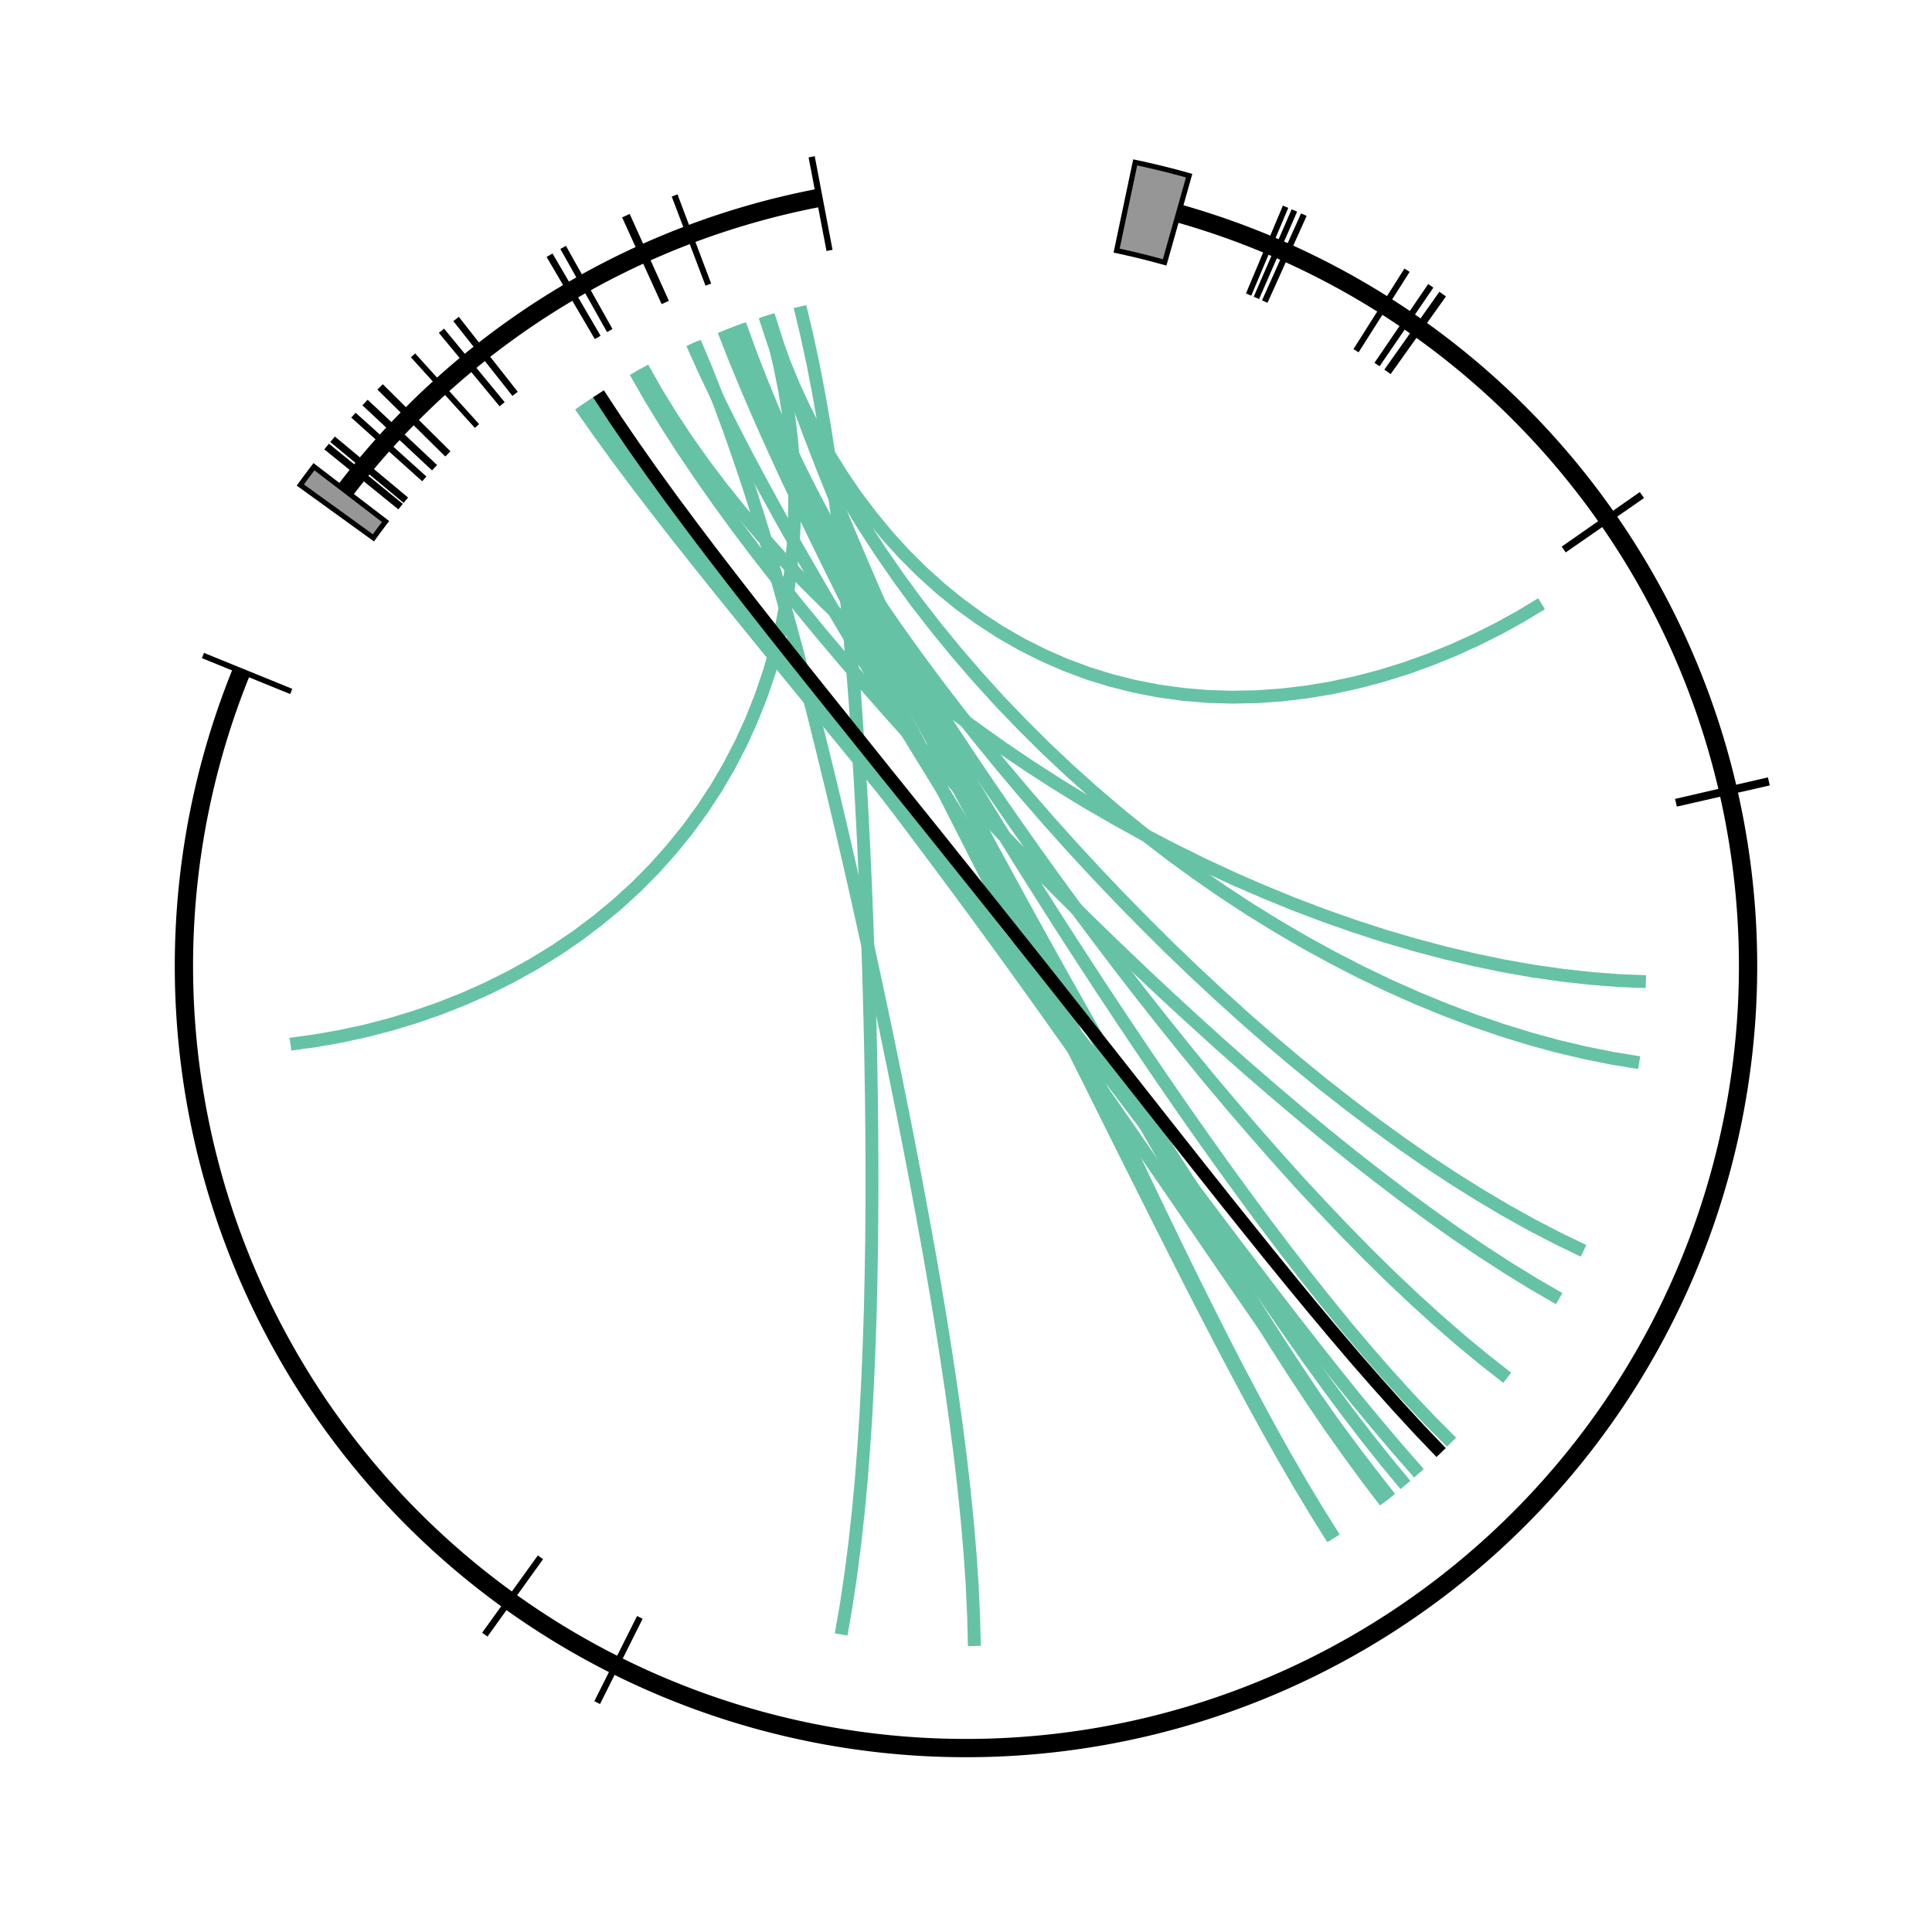 <?xml version="1.0" encoding="utf-8" standalone="no"?>
<!DOCTYPE svg PUBLIC "-//W3C//DTD SVG 1.1//EN" "http://www.w3.org/Graphics/SVG/1.1/DTD/svg11.dtd">
<svg width="3000px" height="3000px" version="1.1" xmlns="http://www.w3.org/2000/svg" xmlns:xlink="http://www.w3.org/1999/xlink">
<g id="ideograms">
<g id="highlighttrack_0">
<path d="M799.208,2475.588 A1201.200,1201.200 40.000 0,1 387.518,1046.937 L363.068,1036.979 A1227.600,1227.600 0.000 0,0 783.806,2497.029 Z" style="stroke-width:2.0;stroke:rgb(0,0,0);stroke-linecap:round;fill:rgb(0,0,0);" />
<path d="M963.007,2574.486 A1201.200,1201.200 40.000 0,1 797.498,2474.357 L782.058,2495.772 A1227.600,1227.600 0.000 0,0 951.205,2598.101 Z" style="stroke-width:2.0;stroke:rgb(0,0,0);stroke-linecap:round;fill:rgb(0,0,0);" />
<path d="M2670.143,1228.619 A1201.200,1201.200 40.000 0,1 961.422,2573.692 L949.585,2597.290 A1227.600,1227.600 0.000 0,0 2695.860,1222.654 Z" style="stroke-width:2.0;stroke:rgb(0,0,0);stroke-linecap:round;fill:rgb(0,0,0);" />
<path d="M2484.651,812.000 A1201.200,1201.200 40.000 0,1 2671.157,1233.030 L2696.897,1227.163 A1227.600,1227.600 0.000 0,0 2506.291,796.879 Z" style="stroke-width:2.0;stroke:rgb(0,0,0);stroke-linecap:round;fill:rgb(0,0,0);" />
<path d="M2193.300,519.074 A1201.200,1201.200 40.000 0,1 2486.451,814.584 L2508.132,799.520 A1227.600,1227.600 0.000 0,0 2208.537,497.515 Z" style="stroke-width:2.0;stroke:rgb(0,0,0);stroke-linecap:round;fill:rgb(0,0,0);" />
<path d="M2177.040,507.781 A1201.200,1201.200 40.000 0,1 2196.754,521.524 L2212.067,500.019 A1227.600,1227.600 0.000 0,0 2191.920,485.974 Z" style="stroke-width:2.0;stroke:rgb(0,0,0);stroke-linecap:round;fill:rgb(0,0,0);" />
<path d="M2142.475,485.058 A1201.200,1201.200 40.000 0,1 2178.418,508.723 L2193.328,486.936 A1227.600,1227.600 0.000 0,0 2156.596,462.752 Z" style="stroke-width:2.0;stroke:rgb(0,0,0);stroke-linecap:round;fill:rgb(0,0,0);" />
<path d="M1991.964,404.166 A1201.200,1201.200 40.000 0,1 2143.726,485.851 L2157.874,463.562 A1227.600,1227.600 0.000 0,0 2002.777,380.082 Z" style="stroke-width:2.0;stroke:rgb(0,0,0);stroke-linecap:round;fill:rgb(0,0,0);" />
<path d="M1978.282,398.125 A1201.200,1201.200 40.000 0,1 1993.258,404.748 L2004.099,380.676 A1227.600,1227.600 0.000 0,0 1988.793,373.908 Z" style="stroke-width:2.0;stroke:rgb(0,0,0);stroke-linecap:round;fill:rgb(0,0,0);" />
<path d="M1965.544,392.683 A1201.200,1201.200 40.000 0,1 1979.353,398.591 L1989.888,374.384 A1227.600,1227.600 0.000 0,0 1975.776,368.347 Z" style="stroke-width:2.0;stroke:rgb(0,0,0);stroke-linecap:round;fill:rgb(0,0,0);" />
<path d="M1747.479,324.570 A1201.200,1201.200 40.000 0,1 1966.448,393.064 L1976.699,368.735 A1227.600,1227.600 0.000 0,0 1752.919,298.737 Z" style="stroke-width:2.0;stroke:rgb(0,0,0);stroke-linecap:round;fill:rgb(0,0,0);" />
</g>
<g id="highlighttrack_0">
<path d="M1074.438,376.711 A1201.200,1201.200 40.000 0,1 1275.757,319.917 L1270.828,293.981 A1227.600,1227.600 0.000 0,0 1065.085,352.023 Z" style="stroke-width:2.0;stroke:rgb(0,0,0);stroke-linecap:round;fill:rgb(0,0,0);" />
<path d="M1001.991,406.899 A1201.200,1201.200 40.000 0,1 1075.804,376.194 L1066.481,351.495 A1227.600,1227.600 0.000 0,0 991.046,382.875 Z" style="stroke-width:2.0;stroke:rgb(0,0,0);stroke-linecap:round;fill:rgb(0,0,0);" />
<path d="M911.814,452.661 A1201.200,1201.200 40.000 0,1 1006.209,404.988 L995.357,380.921 A1227.600,1227.600 0.000 0,0 898.887,429.642 Z" style="stroke-width:2.0;stroke:rgb(0,0,0);stroke-linecap:round;fill:rgb(0,0,0);" />
<path d="M891.682,464.225 A1201.200,1201.200 40.000 0,1 913.379,451.784 L900.487,428.746 A1227.600,1227.600 0.000 0,0 878.312,441.461 Z" style="stroke-width:2.0;stroke:rgb(0,0,0);stroke-linecap:round;fill:rgb(0,0,0);" />
<path d="M755.444,557.388 A1201.200,1201.200 40.000 0,1 893.823,462.970 L880.501,440.178 A1227.600,1227.600 0.000 0,0 739.080,536.671 Z" style="stroke-width:2.0;stroke:rgb(0,0,0);stroke-linecap:round;fill:rgb(0,0,0);" />
<path d="M734.291,574.489 A1201.200,1201.200 40.000 0,1 757.509,555.761 L741.190,535.008 A1227.600,1227.600 0.000 0,0 717.462,554.148 Z" style="stroke-width:2.0;stroke:rgb(0,0,0);stroke-linecap:round;fill:rgb(0,0,0);" />
<path d="M693.373,609.925 A1201.200,1201.200 40.000 0,1 736.060,573.028 L719.270,552.655 A1227.600,1227.600 0.000 0,0 675.645,590.362 Z" style="stroke-width:2.0;stroke:rgb(0,0,0);stroke-linecap:round;fill:rgb(0,0,0);" />
<path d="M644.418,656.875 A1201.200,1201.200 40.000 0,1 694.038,609.322 L676.324,589.747 A1227.600,1227.600 0.000 0,0 625.614,638.344 Z" style="stroke-width:2.0;stroke:rgb(0,0,0);stroke-linecap:round;fill:rgb(0,0,0);" />
<path d="M622.477,679.735 A1201.200,1201.200 40.000 0,1 646.925,654.337 L628.176,635.751 A1227.600,1227.600 0.000 0,0 603.190,661.708 Z" style="stroke-width:2.0;stroke:rgb(0,0,0);stroke-linecap:round;fill:rgb(0,0,0);" />
<path d="M606.159,697.547 A1201.200,1201.200 40.000 0,1 624.974,677.072 L605.742,658.986 A1227.600,1227.600 0.000 0,0 586.514,679.911 Z" style="stroke-width:2.0;stroke:rgb(0,0,0);stroke-linecap:round;fill:rgb(0,0,0);" />
<path d="M575.467,733.110 A1201.200,1201.200 40.000 0,1 607.484,696.074 L587.869,678.405 A1227.600,1227.600 0.000 0,0 555.148,716.255 Z" style="stroke-width:2.0;stroke:rgb(0,0,0);stroke-linecap:round;fill:rgb(0,0,0);" />
<path d="M566.712,743.789 A1201.200,1201.200 40.000 0,1 577.361,730.832 L557.083,713.927 A1227.600,1227.600 0.000 0,0 546.200,727.169 Z" style="stroke-width:2.0;stroke:rgb(0,0,0);stroke-linecap:round;fill:rgb(0,0,0);" />
<path d="M526.357,796.508 A1201.200,1201.200 40.000 0,1 568.711,741.328 L548.243,724.654 A1227.600,1227.600 0.000 0,0 504.958,781.047 Z" style="stroke-width:2.0;stroke:rgb(0,0,0);stroke-linecap:round;fill:rgb(0,0,0);" />
</g>
<path d="M 346.64,873.57 L 307.10,852.09 " style="stroke-linecap:round;fill:none;" />
<path d="M 356.57,855.62 L 317.37,833.52 " style="stroke-linecap:round;fill:none;" />
<path d="M 1479.49,187.66 L 1478.78,142.67 " style="stroke-linecap:round;fill:none;" />
<path d="M 1500.00,187.50 L 1500.00,142.50 " style="stroke-linecap:round;fill:none;" />
</g>
<g id="track_0">
<path d="M 2421.1,2016.5 L 2381.4,1993.5 2341.5,1969.0 2301.4,1943.0 2261.1,1915.7 2220.6,1887.0 2180.0,1857.2 2139.3,1826.2 2098.4,1794.2 2057.5,1761.2 2016.5,1727.2 1975.5,1692.4 1934.4,1656.8 1893.4,1620.5 1852.5,1583.4 1811.6,1545.8 1770.9,1507.6 1730.4,1468.9 1690.1,1429.8 1650.0,1390.2 1610.3,1350.4 1570.8,1310.2 1531.8,1269.7 1493.3,1229.0 1455.2,1188.2 1417.7,1147.2 1380.8,1106.2 1344.6,1065.1 1309.2,1023.9 1274.5,982.8 1240.7,941.7 1207.8,900.6 1175.9,859.7 1145.0,818.8 1115.3,778.1 1086.9,737.5 1059.7,697.2 1033.8,657.0 1009.4,617.0 986.6,577.2  " style="stroke-opacity: 1; stroke-width: 20.0; stroke: rgb(102,194,165); fill: none"  />
<path d="M 2545.3,1650.1 L 2503.6,1643.3 2461.3,1634.8 2418.5,1624.7 2375.4,1612.9 2332.0,1599.5 2288.3,1584.5 2244.5,1568.0 2200.7,1550.0 2156.8,1530.5 2113.1,1509.5 2069.6,1487.1 2026.3,1463.4 1983.3,1438.3 1940.7,1412.0 1898.6,1384.4 1857.1,1355.6 1816.1,1325.7 1775.8,1294.6 1736.2,1262.5 1697.5,1229.4 1659.6,1195.4 1622.6,1160.5 1586.6,1124.7 1551.6,1088.2 1517.8,1050.9 1485.1,1013.0 1453.6,974.5 1423.3,935.5 1394.4,896.0 1366.9,856.1 1340.7,815.9 1316.0,775.4 1292.8,734.7 1271.2,694.0 1251.2,653.2 1232.7,612.4 1216.0,571.8 1201.0,531.4 1187.7,491.2  " style="stroke-opacity: 1; stroke-width: 20.0; stroke: rgb(102,194,165); fill: none"  />
<path d="M 2555.7,1524.3 L 2513.0,1522.6 2469.5,1519.2 2425.4,1514.3 2380.5,1507.9 2335.2,1499.9 2289.4,1490.4 2243.2,1479.5 2196.6,1467.1 2149.9,1453.4 2103.0,1438.2 2056.0,1421.7 2009.1,1403.9 1962.2,1384.7 1915.4,1364.4 1868.9,1342.8 1822.7,1320.0 1776.8,1296.1 1731.4,1271.0 1686.5,1245.0 1642.2,1217.8 1598.5,1189.7 1555.6,1160.7 1513.4,1130.7 1472.1,1099.9 1431.7,1068.4 1392.3,1036.0 1353.9,1003.0 1316.6,969.3 1280.6,934.9 1245.7,900.1 1212.2,864.7 1180.0,828.9 1149.3,792.8 1120.0,756.3 1092.2,719.5 1066.1,682.5 1041.6,645.4 1018.8,608.3 997.8,571.0  " style="stroke-opacity: 1; stroke-width: 20.0; stroke: rgb(102,194,165); fill: none"  />
<path d="M 2253.9,2239.4 L 2221.1,2206.5 2188.5,2172.0 2156.0,2136.2 2123.6,2099.1 2091.2,2060.8 2059.0,2021.3 2026.8,1980.8 1994.7,1939.3 1962.7,1897.0 1930.8,1853.8 1898.9,1809.8 1867.1,1765.2 1835.4,1720.0 1803.9,1674.2 1772.4,1627.9 1741.1,1581.2 1709.9,1534.1 1679.0,1486.7 1648.2,1439.1 1617.8,1391.3 1587.5,1343.3 1557.7,1295.3 1528.1,1247.2 1499.0,1199.1 1470.3,1151.0 1442.1,1103.1 1414.5,1055.2 1387.4,1007.6 1361.0,960.2 1335.3,913.0 1310.4,866.1 1286.4,819.5 1263.2,773.2 1241.1,727.4 1220.0,681.9 1200.0,636.9 1181.2,592.3 1163.8,548.1 1147.7,504.5  " style="stroke-opacity: 1; stroke-width: 20.0; stroke: rgb(102,194,165); fill: none"  />
<path d="M 1306.1,2538.0 L 1314.1,2492.1 1321.1,2445.0 1327.3,2396.9 1332.7,2347.8 1337.4,2297.7 1341.3,2246.8 1344.7,2195.1 1347.4,2142.6 1349.6,2089.4 1351.4,2035.6 1352.6,1981.3 1353.5,1926.4 1353.9,1871.0 1354.0,1815.3 1353.7,1759.3 1353.1,1703.0 1352.2,1646.5 1351.0,1589.8 1349.5,1533.1 1347.8,1476.3 1345.7,1419.6 1343.4,1363.0 1340.8,1306.5 1337.9,1250.3 1334.7,1194.3 1331.2,1138.7 1327.4,1083.5 1323.1,1028.8 1318.5,974.6 1313.5,921.0 1308.0,868.1 1302.0,815.9 1295.4,764.5 1288.3,713.9 1280.6,664.2 1272.1,615.5 1263.0,567.9 1253.0,521.3 1242.2,476.0  " style="stroke-opacity: 1; stroke-width: 20.0; stroke: rgb(102,194,165); fill: none"  />
<path d="M 2150.8,2331.6 L 2122.1,2294.0 2093.6,2255.0 2065.2,2214.9 2037.1,2173.5 2009.1,2131.1 1981.2,2087.7 1953.4,2043.3 1925.6,1998.2 1897.9,1952.3 1870.2,1905.6 1842.5,1858.4 1814.9,1810.6 1787.2,1762.3 1759.5,1713.6 1731.9,1664.6 1704.2,1615.2 1676.6,1565.6 1649.1,1515.8 1621.6,1465.9 1594.2,1415.9 1566.9,1365.8 1539.7,1315.8 1512.7,1265.9 1486.0,1216.0 1459.5,1166.3 1433.3,1116.8 1407.5,1067.5 1382.1,1018.5 1357.2,969.7 1332.8,921.3 1309.0,873.2 1285.8,825.5 1263.4,778.2 1241.8,731.4 1221.1,684.9 1201.4,639.0 1182.7,593.5 1165.2,548.5 1149.0,504.0  " style="stroke-opacity: 1; stroke-width: 20.0; stroke: rgb(102,194,165); fill: none"  />
<path d="M 2340.4,2139.4 L 2304.5,2111.2 2268.5,2081.5 2232.5,2050.2 2196.6,2017.6 2160.7,1983.7 2124.9,1948.5 2089.1,1912.1 2053.4,1874.6 2017.7,1836.2 1982.2,1796.7 1946.8,1756.4 1911.5,1715.3 1876.3,1673.5 1841.4,1630.9 1806.7,1587.7 1772.2,1544.0 1738.0,1499.8 1704.1,1455.1 1670.5,1410.1 1637.4,1364.8 1604.6,1319.1 1572.4,1273.3 1540.6,1227.3 1509.4,1181.2 1478.8,1135.0 1448.9,1088.8 1419.6,1042.6 1391.1,996.5 1363.5,950.5 1336.7,904.7 1310.8,859.1 1286.0,813.7 1262.2,768.5 1239.5,723.7 1218.1,679.2 1197.9,635.1 1179.0,591.4 1161.6,548.1 1145.6,505.2  " style="stroke-opacity: 1; stroke-width: 20.0; stroke: rgb(102,194,165); fill: none"  />
<path d="M 2071.7,2387.9 L 2046.3,2347.5 2021.3,2305.9 1996.5,2263.1 1972.0,2219.2 1947.7,2174.3 1923.5,2128.5 1899.4,2081.8 1875.5,2034.3 1851.5,1986.1 1827.6,1937.3 1803.7,1887.9 1779.8,1838.0 1755.9,1787.6 1732.0,1736.9 1708.0,1685.8 1684.0,1634.5 1660.0,1583.0 1636.0,1531.4 1612.0,1479.6 1588.1,1427.8 1564.1,1376.0 1540.3,1324.3 1516.6,1272.6 1493.0,1221.2 1469.6,1169.8 1446.4,1118.8 1423.5,1067.9 1400.9,1017.4 1378.7,967.2 1357.0,917.4 1335.7,868.0 1315.0,818.9 1295.0,770.4 1275.7,722.3 1257.3,674.7 1239.7,627.6 1223.1,581.0 1207.6,535.0 1193.2,489.5  " style="stroke-opacity: 1; stroke-width: 20.0; stroke: rgb(102,194,165); fill: none"  />
<path d="M 2393.7,937.5 L 2360.7,957.4 2326.6,976.2 2291.5,993.7 2255.6,1010.0 2219.0,1024.8 2181.8,1038.1 2144.0,1049.8 2105.9,1059.8 2067.5,1068.1 2029.0,1074.5 1990.3,1079.1 1951.7,1081.8 1913.2,1082.6 1874.9,1081.4 1836.9,1078.2 1799.2,1073.0 1762.1,1065.8 1725.4,1056.6 1689.4,1045.5 1654.1,1032.3 1619.6,1017.2 1585.9,1000.2 1553.0,981.3 1521.2,960.6 1490.4,938.2 1460.6,914.0 1432.0,888.2 1404.5,860.9 1378.3,832.1 1353.4,802.0 1329.7,770.7 1307.5,738.1 1286.6,704.6 1267.1,670.2 1249.1,635.0 1232.6,599.3 1217.6,563.0 1204.1,526.5 1192.1,489.9  " style="stroke-opacity: 1; stroke-width: 20.0; stroke: rgb(102,194,165); fill: none"  />
<path d="M 2158.3,2325.7 L 2128.2,2287.2 2098.1,2247.6 2068.1,2207.0 2038.1,2165.5 2008.0,2123.2 1977.9,2080.2 1947.6,2036.5 1917.1,1992.3 1886.4,1947.5 1855.5,1902.4 1824.4,1856.9 1792.9,1811.1 1761.3,1765.1 1729.3,1718.9 1697.1,1672.6 1664.6,1626.3 1631.8,1580.0 1598.8,1533.8 1565.5,1487.6 1532.0,1441.5 1498.3,1395.6 1464.5,1350.0 1430.5,1304.5 1396.5,1259.3 1362.4,1214.4 1328.4,1169.8 1294.4,1125.4 1260.5,1081.4 1226.8,1037.8 1193.4,994.5 1160.3,951.5 1127.5,908.9 1095.3,866.6 1063.7,824.6 1032.7,783.0 1002.5,741.6 973.1,700.6 944.7,659.8 917.4,619.2  " style="stroke-opacity: 1; stroke-width: 20.0; stroke: rgb(102,194,165); fill: none"  />
<path d="M 2156.9,2326.8 L 2127.9,2289.4 2099.1,2250.7 2070.5,2210.7 2042.0,2169.5 2013.7,2127.3 1985.5,2084.1 1957.3,2040.0 1929.2,1995.0 1901.2,1949.3 1873.1,1902.9 1845.1,1855.9 1817.1,1808.3 1789.0,1760.2 1761.0,1711.7 1733.0,1662.9 1705.0,1613.7 1677.0,1564.3 1649.0,1514.7 1621.2,1465.0 1593.4,1415.2 1565.7,1365.4 1538.2,1315.6 1510.8,1265.9 1483.7,1216.2 1456.8,1166.7 1430.2,1117.4 1404.0,1068.3 1378.3,1019.5 1352.9,970.9 1328.2,922.7 1304.0,874.8 1280.4,827.3 1257.7,780.2 1235.7,733.5 1214.6,687.2 1194.6,641.4 1175.5,596.1 1157.7,551.2 1141.1,506.9  " style="stroke-opacity: 1; stroke-width: 20.0; stroke: rgb(102,194,165); fill: none"  />
<path d="M 2069.4,2389.3 L 2043.9,2348.5 2018.6,2306.5 1993.6,2263.4 1968.7,2219.3 1944.0,2174.3 1919.4,2128.3 1894.8,2081.6 1870.2,2034.2 1845.5,1986.1 1820.9,1937.4 1796.1,1888.3 1771.3,1838.7 1746.3,1788.8 1721.2,1738.5 1696.1,1688.0 1670.7,1637.3 1645.3,1586.4 1619.8,1535.5 1594.2,1484.5 1568.5,1433.5 1542.8,1382.6 1517.0,1331.8 1491.2,1281.1 1465.5,1230.6 1439.9,1180.3 1414.4,1130.2 1389.1,1080.5 1364.0,1031.0 1339.2,981.9 1314.8,933.1 1290.8,884.7 1267.3,836.7 1244.4,789.1 1222.1,742.0 1200.6,695.3 1179.9,649.1 1160.2,603.3 1141.5,558.1 1123.9,513.3  " style="stroke-opacity: 1; stroke-width: 20.0; stroke: rgb(102,194,165); fill: none"  />
<path d="M 2203.3,2287.7 L 2171.3,2251.1 2139.3,2213.4 2107.2,2174.6 2075.2,2134.9 2043.1,2094.3 2010.8,2053.0 1978.4,2011.0 1945.9,1968.3 1913.1,1925.2 1880.2,1881.5 1847.0,1837.5 1813.5,1793.2 1779.8,1748.7 1745.9,1703.9 1711.7,1659.0 1677.3,1614.0 1642.6,1569.0 1607.8,1524.0 1572.7,1479.1 1537.5,1434.3 1502.2,1389.6 1466.7,1345.1 1431.2,1300.8 1395.6,1256.7 1360.1,1212.8 1324.7,1169.3 1289.3,1126.0 1254.2,1083.0 1219.3,1040.3 1184.7,998.0 1150.5,955.9 1116.8,914.2 1083.7,872.8 1051.1,831.7 1019.3,790.8 988.3,750.3 958.2,710.0 929.2,670.0 901.2,630.2  " style="stroke-opacity: 1; stroke-width: 20.0; stroke: rgb(102,194,165); fill: none"  />
<path d="M 451.0,1621.4 L 489.6,1616.1 528.4,1609.3 567.2,1600.9 605.9,1590.9 644.4,1579.2 682.5,1566.0 720.1,1551.1 757.0,1534.7 793.2,1516.6 828.4,1497.1 862.7,1476.0 896.0,1453.4 928.0,1429.3 958.8,1403.8 988.2,1376.9 1016.2,1348.6 1042.6,1319.0 1067.6,1288.2 1090.9,1256.2 1112.6,1223.1 1132.5,1188.9 1150.8,1153.6 1167.2,1117.5 1181.9,1080.5 1194.7,1042.8 1205.8,1004.4 1215.0,965.4 1222.4,925.9 1227.9,886.0 1231.7,845.8 1233.7,805.5 1234.0,765.1 1232.5,724.7 1229.3,684.5 1224.6,644.6 1218.2,605.1 1210.4,566.1 1201.1,527.8 1190.4,490.4  " style="stroke-opacity: 1; stroke-width: 20.0; stroke: rgb(102,194,165); fill: none"  />
<path d="M 1513.0,2555.9 L 1511.8,2509.1 1509.6,2461.3 1506.3,2412.7 1502.1,2363.3 1497.1,2313.1 1491.2,2262.2 1484.6,2210.6 1477.3,2158.4 1469.4,2105.6 1461.0,2052.3 1452.0,1998.5 1442.6,1944.3 1432.7,1889.8 1422.5,1834.9 1411.9,1779.8 1401.0,1724.4 1389.8,1668.9 1378.4,1613.3 1366.7,1557.7 1354.8,1502.1 1342.6,1446.5 1330.3,1391.1 1317.7,1335.9 1305.0,1280.9 1292.0,1226.3 1278.8,1172.1 1265.5,1118.3 1251.8,1065.0 1238.0,1012.2 1223.8,960.2 1209.4,908.8 1194.6,858.2 1179.5,808.5 1164.0,759.6 1148.0,711.8 1131.6,665.0 1114.6,619.3 1097.1,574.8 1078.9,531.6  " style="stroke-opacity: 1; stroke-width: 20.0; stroke: rgb(102,194,165); fill: none"  />
<path d="M 2458.9,1942.3 L 2419.0,1923.0 2378.7,1902.1 2338.3,1879.6 2297.8,1855.6 2257.1,1830.1 2216.3,1803.2 2175.6,1774.9 2134.8,1745.3 2094.1,1714.6 2053.4,1682.7 2012.9,1649.6 1972.6,1615.6 1932.6,1580.6 1892.8,1544.6 1853.3,1507.8 1814.2,1470.2 1775.6,1431.8 1737.4,1392.8 1699.7,1353.1 1662.6,1312.9 1626.1,1272.1 1590.3,1230.9 1555.2,1189.2 1520.9,1147.2 1487.4,1104.9 1454.8,1062.3 1423.1,1019.5 1392.4,976.6 1362.8,933.6 1334.3,890.5 1306.9,847.4 1280.7,804.4 1255.9,761.5 1232.4,718.7 1210.2,676.0 1189.6,633.7 1170.4,591.6 1152.8,549.8 1136.9,508.4  " style="stroke-opacity: 1; stroke-width: 20.0; stroke: rgb(102,194,165); fill: none"  />
<path d="M 2182.4,2305.9 L 2152.0,2269.2 2121.9,2231.3 2091.8,2192.1 2061.9,2151.8 2032.0,2110.5 2002.1,2068.2 1972.3,2025.0 1942.4,1981.0 1912.5,1936.3 1882.6,1891.0 1852.6,1845.0 1822.6,1798.6 1792.5,1751.7 1762.4,1704.4 1732.2,1656.8 1701.9,1608.9 1671.6,1560.8 1641.4,1512.6 1611.1,1464.2 1580.8,1415.8 1550.7,1367.4 1520.6,1319.1 1490.7,1270.8 1460.9,1222.6 1431.4,1174.6 1402.1,1126.8 1373.1,1079.2 1344.5,1031.8 1316.4,984.7 1288.7,937.9 1261.7,891.5 1235.2,845.3 1209.5,799.6 1184.6,754.2 1160.5,709.2 1137.4,664.6 1115.4,620.5 1094.5,576.7 1074.9,533.3  " style="stroke-opacity: 1; stroke-width: 20.0; stroke: rgb(102,194,165); fill: none"  />
</g>
<g id="track_1">
<path d="M 2237.8,2255.5 L 2204.5,2220.7 2171.3,2184.7 2138.0,2147.5 2104.7,2109.4 2071.4,2070.3 2037.9,2030.3 2004.3,1989.5 1970.6,1948.1 1936.7,1906.0 1902.6,1863.4 1868.4,1820.3 1834.0,1776.8 1799.4,1733.0 1764.6,1688.8 1729.7,1644.5 1694.6,1600.0 1659.3,1555.4 1624.0,1510.7 1588.5,1466.1 1552.9,1421.4 1517.3,1376.8 1481.7,1332.3 1446.2,1287.9 1410.7,1243.8 1375.3,1199.8 1340.2,1156.0 1305.2,1112.4 1270.5,1069.1 1236.2,1026.1 1202.3,983.4 1168.9,940.9 1136.1,898.7 1103.9,856.9 1072.5,815.3 1041.8,774.0 1012.1,733.0 983.4,692.2 955.7,651.7 929.3,611.5  " style="stroke-opacity: 1; stroke-width: 20.0; stroke: rgb(0,0,0); fill: none"  />
</g>
<g id="plot0">
<g id="plot0-axis">
</g>
<path d="M1733.882,389.154 A1135.200,1135.200 40.000 0,1 1808.449,407.508 L1846.489,272.775 A1275.200,1275.200 0.000 0,0 1762.725,252.158 Z" style="stroke-width:8.0;stroke:rgb(0,0,0);stroke-linecap:round;fill:rgb(150,150,150);" />
<path d="M1939.965,453.525 A1135.200,1135.200 40.000 0,1 1940.819,453.884 L1995.183,324.871 A1275.200,1275.200 0.000 0,0 1994.224,324.467 Z" style="stroke-width:8.0;stroke:rgb(0,0,0);stroke-linecap:round;fill:rgb(150,150,150);" />
<path d="M1952.002,458.668 A1135.200,1135.200 40.000 0,1 1953.015,459.108 L2008.883,330.738 A1275.200,1275.200 0.000 0,0 2007.746,330.244 Z" style="stroke-width:8.0;stroke:rgb(0,0,0);stroke-linecap:round;fill:rgb(150,150,150);" />
<path d="M1964.933,464.377 A1135.200,1135.200 40.000 0,1 1966.156,464.926 L2023.645,337.275 A1275.200,1275.200 0.000 0,0 2022.272,336.657 Z" style="stroke-width:8.0;stroke:rgb(0,0,0);stroke-linecap:round;fill:rgb(150,150,150);" />
<path d="M2107.175,540.824 A1135.200,1135.200 40.000 0,1 2108.357,541.574 L2183.383,423.375 A1275.200,1275.200 0.000 0,0 2182.055,422.533 Z" style="stroke-width:8.0;stroke:rgb(0,0,0);stroke-linecap:round;fill:rgb(150,150,150);" />
<path d="M2139.840,562.299 A1135.200,1135.200 40.000 0,1 2141.142,563.189 L2220.212,447.655 A1275.200,1275.200 0.000 0,0 2218.749,446.655 Z" style="stroke-width:8.0;stroke:rgb(0,0,0);stroke-linecap:round;fill:rgb(150,150,150);" />
<path d="M2155.207,572.971 A1135.200,1135.200 40.000 0,1 2158.471,575.286 L2239.677,461.245 A1275.200,1275.200 0.000 0,0 2236.011,458.644 Z" style="stroke-width:8.0;stroke:rgb(0,0,0);stroke-linecap:round;fill:rgb(150,150,150);" />
<path d="M2430.549,849.802 A1135.200,1135.200 40.000 0,1 2432.251,852.244 L2547.222,772.359 A1275.200,1275.200 0.000 0,0 2545.310,769.615 Z" style="stroke-width:8.0;stroke:rgb(0,0,0);stroke-linecap:round;fill:rgb(150,150,150);" />
<path d="M2605.849,1243.530 A1135.200,1135.200 40.000 0,1 2606.808,1247.699 L2743.306,1216.584 A1275.200,1275.200 0.000 0,0 2742.229,1211.900 Z" style="stroke-width:8.0;stroke:rgb(0,0,0);stroke-linecap:round;fill:rgb(150,150,150);" />
<path d="M992.512,2515.448 A1135.200,1135.200 40.000 0,1 991.014,2514.698 L928.242,2639.837 A1275.200,1275.200 0.000 0,0 929.926,2640.680 Z" style="stroke-width:8.0;stroke:rgb(0,0,0);stroke-linecap:round;fill:rgb(150,150,150);" />
<path d="M837.713,2421.984 A1135.200,1135.200 40.000 0,1 836.097,2420.821 L754.220,2534.383 A1275.200,1275.200 0.000 0,0 756.035,2535.689 Z" style="stroke-width:8.0;stroke:rgb(0,0,0);stroke-linecap:round;fill:rgb(150,150,150);" />
<path d="M448.376,1072.488 A1135.200,1135.200 40.000 0,1 448.644,1071.830 L318.984,1019.026 A1275.200,1275.200 0.000 0,0 318.684,1019.764 Z" style="stroke-width:8.0;stroke:rgb(0,0,0);stroke-linecap:round;fill:rgb(150,150,150);" />
<path d="M579.854,835.162 A1135.200,1135.200 40.000 0,1 598.704,809.823 L487.551,724.706 A1275.200,1275.200 0.000 0,0 466.376,753.170 Z" style="stroke-width:8.0;stroke:rgb(0,0,0);stroke-linecap:round;fill:rgb(150,150,150);" />
<path d="M617.991,785.339 A1135.200,1135.200 40.000 0,1 619.881,783.014 L511.339,694.590 A1275.200,1275.200 0.000 0,0 509.217,697.203 Z" style="stroke-width:8.0;stroke:rgb(0,0,0);stroke-linecap:round;fill:rgb(150,150,150);" />
<path d="M626.266,775.247 A1135.200,1135.200 40.000 0,1 628.056,773.094 L520.522,683.448 A1275.200,1275.200 0.000 0,0 518.511,685.866 Z" style="stroke-width:8.0;stroke:rgb(0,0,0);stroke-linecap:round;fill:rgb(150,150,150);" />
<path d="M655.271,741.638 A1135.200,1135.200 40.000 0,1 656.524,740.246 L552.501,646.548 A1275.200,1275.200 0.000 0,0 551.094,648.112 Z" style="stroke-width:8.0;stroke:rgb(0,0,0);stroke-linecap:round;fill:rgb(150,150,150);" />
<path d="M670.692,724.805 A1135.200,1135.200 40.000 0,1 673.052,722.288 L571.067,626.376 A1275.200,1275.200 0.000 0,0 568.417,629.203 Z" style="stroke-width:8.0;stroke:rgb(0,0,0);stroke-linecap:round;fill:rgb(150,150,150);" />
<path d="M691.428,703.200 A1135.200,1135.200 40.000 0,1 693.798,700.802 L594.372,602.240 A1275.200,1275.200 0.000 0,0 591.710,604.934 Z" style="stroke-width:8.0;stroke:rgb(0,0,0);stroke-linecap:round;fill:rgb(150,150,150);" />
<path d="M737.693,658.830 A1135.200,1135.200 40.000 0,1 738.321,658.261 L644.387,554.452 A1275.200,1275.200 0.000 0,0 643.681,555.091 Z" style="stroke-width:8.0;stroke:rgb(0,0,0);stroke-linecap:round;fill:rgb(150,150,150);" />
<path d="M776.363,625.341 A1135.200,1135.200 40.000 0,1 778.035,623.960 L688.998,515.922 A1275.200,1275.200 0.000 0,0 687.119,517.473 Z" style="stroke-width:8.0;stroke:rgb(0,0,0);stroke-linecap:round;fill:rgb(150,150,150);" />
<path d="M796.354,609.179 A1135.200,1135.200 40.000 0,1 798.305,607.642 L711.768,497.591 A1275.200,1275.200 0.000 0,0 709.576,499.318 Z" style="stroke-width:8.0;stroke:rgb(0,0,0);stroke-linecap:round;fill:rgb(150,150,150);" />
<path d="M925.106,521.136 A1135.200,1135.200 40.000 0,1 927.130,519.950 L856.480,399.084 A1275.200,1275.200 0.000 0,0 854.206,400.416 Z" style="stroke-width:8.0;stroke:rgb(0,0,0);stroke-linecap:round;fill:rgb(150,150,150);" />
<path d="M944.132,510.207 A1135.200,1135.200 40.000 0,1 945.611,509.378 L877.240,387.208 A1275.200,1275.200 0.000 0,0 875.579,388.140 Z" style="stroke-width:8.0;stroke:rgb(0,0,0);stroke-linecap:round;fill:rgb(150,150,150);" />
<path d="M1029.354,466.960 A1135.200,1135.200 40.000 0,1 1033.341,465.153 L975.789,337.529 A1275.200,1275.200 0.000 0,0 971.312,339.559 Z" style="stroke-width:8.0;stroke:rgb(0,0,0);stroke-linecap:round;fill:rgb(150,150,150);" />
<path d="M1097.821,438.430 A1135.200,1135.200 40.000 0,1 1099.111,437.942 L1049.671,306.962 A1275.200,1275.200 0.000 0,0 1048.221,307.511 Z" style="stroke-width:8.0;stroke:rgb(0,0,0);stroke-linecap:round;fill:rgb(150,150,150);" />
<path d="M1286.567,385.045 A1135.200,1135.200 40.000 0,1 1288.078,384.757 L1261.942,247.218 A1275.200,1275.200 0.000 0,0 1260.245,247.541 Z" style="stroke-width:8.0;stroke:rgb(0,0,0);stroke-linecap:round;fill:rgb(150,150,150);" />
</g>
<defs>
<pattern id="hline-sparse" width="10" height="10" patternTransform="rotate(0 0 0)" patternUnits="userSpaceOnUse"><line x1="0" y1="0" x2="10" y2="0" style="stroke:black;stroke-width:2" /></pattern>
<pattern id="checker" width="10" height="10" patternTransform="rotate(45 0 0)" patternUnits="userSpaceOnUse"><line x1="0" y1="0" x2="10" y2="0" style="stroke:black;stroke-width:5" /><line x1="0" y1="0" x2="0" y2="10" style="stroke:black;stroke-width:4" /></pattern>
<pattern id="vline" width="10" height="10" patternTransform="rotate(0 0 0)" patternUnits="userSpaceOnUse"><line x1="0" y1="0" x2="0" y2="10" style="stroke:black;stroke-width:5" /></pattern>
<pattern id="vline-sparse" width="10" height="10" patternTransform="rotate(0 0 0)" patternUnits="userSpaceOnUse"><line x1="0" y1="0" x2="0" y2="10" style="stroke:black;stroke-width:2" /></pattern>
<pattern id="checker" width="10" height="10" patternTransform="rotate(45 0 0)" patternUnits="userSpaceOnUse"><line x1="0" y1="0" x2="10" y2="0" style="stroke:black;stroke-width:2" /><line x1="0" y1="0" x2="0" y2="10" style="stroke:black;stroke-width:2" /></pattern>
<pattern id="hline" width="10" height="10" patternTransform="rotate(0 0 0)" patternUnits="userSpaceOnUse"><line x1="0" y1="0" x2="10" y2="0" style="stroke:black;stroke-width:5" /></pattern>
</defs>
</svg>
